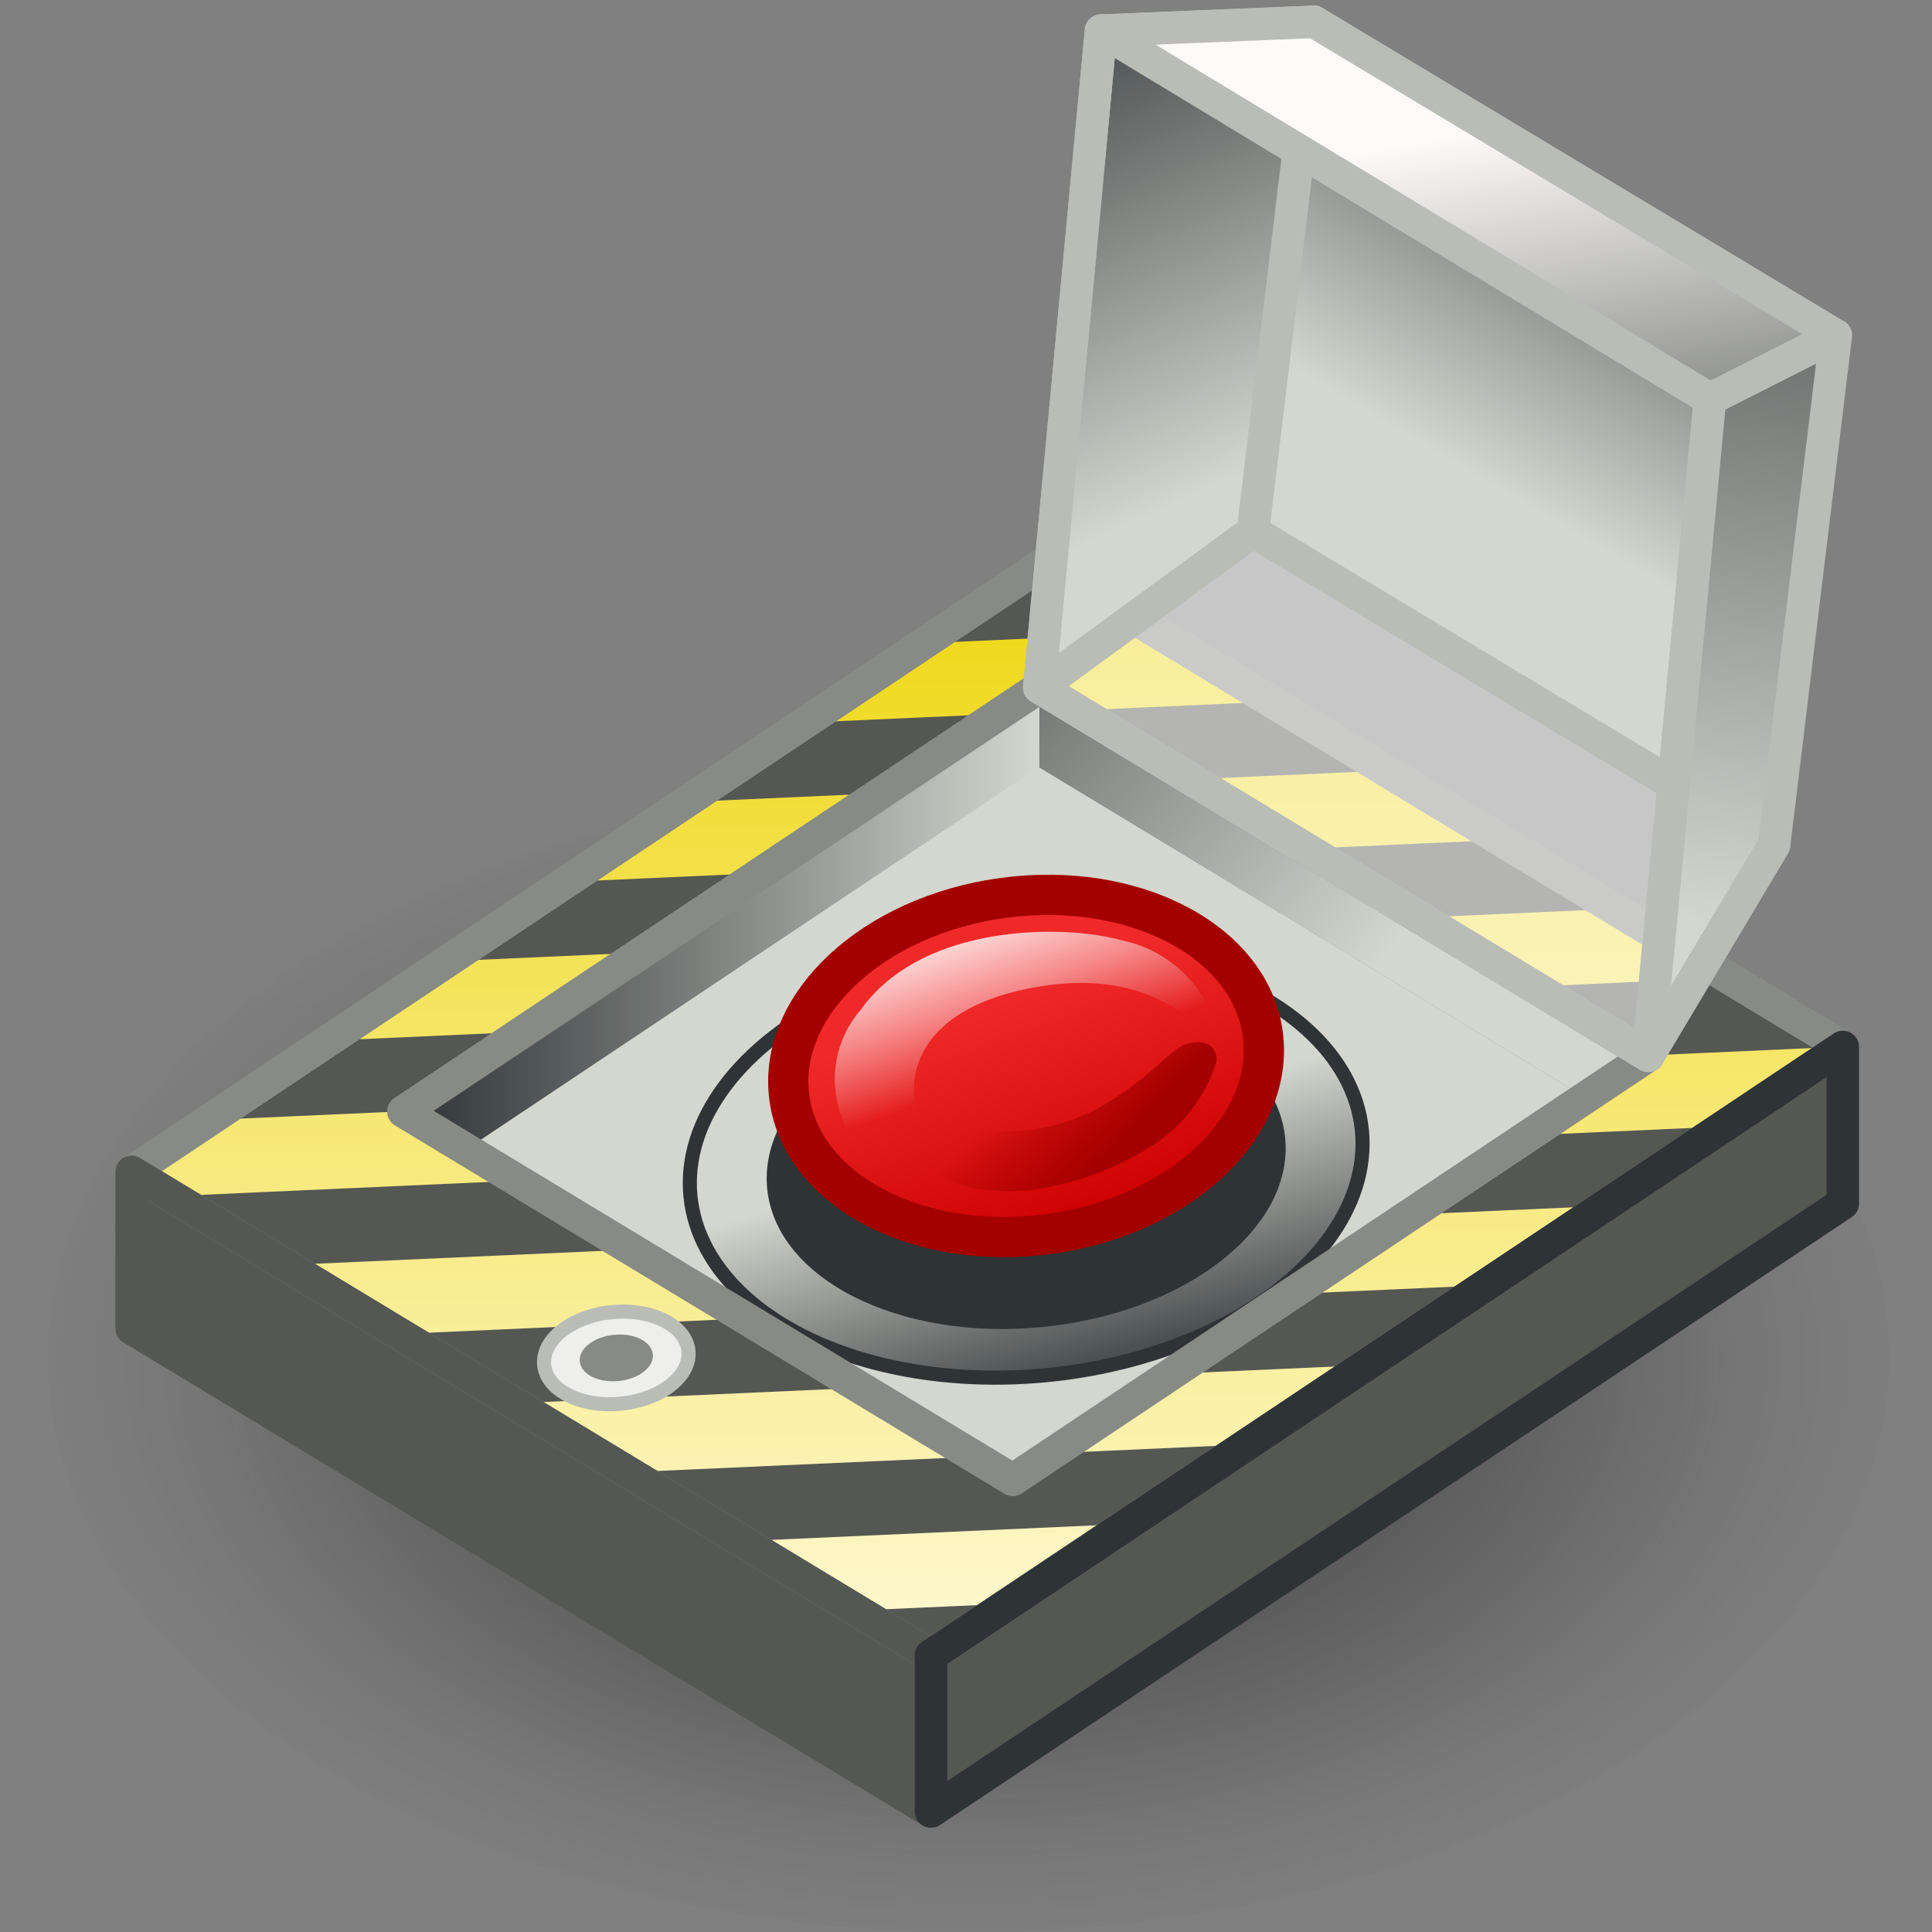 <?xml version="1.0" encoding="UTF-8" standalone="no"?>
<svg
   viewBox="0 0 48 48"
   version="1.1"
   id="svg162"
   sodipodi:docname="big_red_button.svg"
   inkscape:version="1.3.2 (091e20e, 2023-11-25, custom)"
   xmlns:inkscape="http://www.inkscape.org/namespaces/inkscape"
   xmlns:sodipodi="http://sodipodi.sourceforge.net/DTD/sodipodi-0.dtd"
   xmlns:xlink="http://www.w3.org/1999/xlink"
   xmlns="http://www.w3.org/2000/svg"
   xmlns:svg="http://www.w3.org/2000/svg"
   xmlns:rdf="http://www.w3.org/1999/02/22-rdf-syntax-ns#"
   xmlns:cc="http://creativecommons.org/ns#"
   xmlns:dc="http://purl.org/dc/elements/1.1/">
  <rect x="0" y="0" width="48" height="48" fill="#808080" stroke="none"/>
  <sodipodi:namedview
     pagecolor="#ffffff"
     bordercolor="#666666"
     borderopacity="1"
     objecttolerance="10"
     gridtolerance="10"
     guidetolerance="10"
     inkscape:pageopacity="0"
     inkscape:pageshadow="2"
     inkscape:window-width="2560"
     inkscape:window-height="1377"
     id="namedview164"
     showgrid="false"
     inkscape:zoom="15.3125"
     inkscape:cx="23.9673"
     inkscape:cy="23.9673"
     inkscape:window-x="-8"
     inkscape:window-y="-8"
     inkscape:window-maximized="1"
     inkscape:current-layer="svg162"
     inkscape:showpageshadow="2"
     inkscape:pagecheckerboard="0"
     inkscape:deskcolor="#d1d1d1" />
  <defs
     id="defs63">
    <style
       id="style2">.cls-1{fill:url(#linear-gradient);}.cls-2{isolation:isolate;}.cls-3{fill:#d0d0d0;}.cls-4{fill:url(#radial-gradient);}.cls-5{fill:url(#linear-gradient-2);}.cls-25,.cls-26,.cls-33,.cls-34,.cls-6{mix-blend-mode:multiply;}.cls-6{fill:url(#linear-gradient-3);}.cls-7{clip-path:url(#clip-path);}.cls-8{fill:url(#linear-gradient-5);}.cls-9{fill:url(#linear-gradient-6);}.cls-10{fill:url(#linear-gradient-7);}.cls-11{fill:url(#linear-gradient-8);}.cls-12{fill:url(#linear-gradient-9);}.cls-13{fill:url(#linear-gradient-10);}.cls-14{fill:url(#linear-gradient-11);}.cls-15,.cls-22{fill:#eeeeec;}.cls-16{fill:url(#linear-gradient-12);}.cls-17{fill:url(#linear-gradient-13);}.cls-18,.cls-28,.cls-32{fill:none;}.cls-18{stroke:#2e3436;}.cls-18,.cls-20,.cls-22{stroke-miterlimit:10;}.cls-18,.cls-22{stroke-width:0.35px;}.cls-19{fill:#2e3436;}.cls-20{stroke:#a40000;fill:url(#linear-gradient-14);}.cls-21{fill:#d3d7cf;}.cls-22,.cls-32{stroke:#babdb6;}.cls-23{fill:#888a85;}.cls-24{fill:url(#linear-gradient-15);}.cls-25{fill:url(#linear-gradient-16);}.cls-26{fill:url(#linear-gradient-17);}.cls-27{fill:url(#linear-gradient-18);}.cls-28{stroke:#888a85;}.cls-28,.cls-32{stroke-linecap:round;stroke-linejoin:round;stroke-width:0.7px;}.cls-29{fill:url(#linear-gradient-19);}.cls-30{fill:url(#linear-gradient-20);}.cls-31{fill:url(#linear-gradient-21);}.cls-33{fill:url(#linear-gradient-22);}.cls-34{fill:url(#linear-gradient-23);}.cls-35{fill:url(#linear-gradient-24);}</style>
    <linearGradient
       id="linear-gradient"
       x1="14.94"
       y1="6.1"
       x2="35.97"
       y2="62.26"
       gradientUnits="userSpaceOnUse">
      <stop
         offset="0"
         stop-color="#2e3436"
         id="stop4" />
      <stop
         offset="1"
         stop-color="#d3d7cf"
         id="stop6" />
    </linearGradient>
    <radialGradient
       id="radial-gradient"
       cx="24.28"
       cy="38.04"
       r="20.08"
       gradientTransform="matrix(1.19,0,0,0.74,-5,4.23)"
       gradientUnits="userSpaceOnUse">
      <stop
         offset="0.44"
         stop-color="#2c2c2c"
         stop-opacity="0.5"
         id="stop9" />
      <stop
         offset="0.82"
         stop-color="#2c2c2c"
         stop-opacity="0.1"
         id="stop11" />
      <stop
         offset="0.99"
         stop-color="#2c2c2c"
         stop-opacity="0"
         id="stop13" />
    </radialGradient>
    <linearGradient
       id="linear-gradient-2"
       x1="28.86"
       y1="19.73"
       x2="37.11"
       y2="11.26"
       gradientUnits="userSpaceOnUse">
      <stop
         offset="0"
         stop-color="#fff"
         stop-opacity="0"
         id="stop16" />
      <stop
         offset="1"
         stop-color="snow"
         id="stop18" />
    </linearGradient>
    <linearGradient
       id="linear-gradient-3"
       x1="39.53"
       y1="5.76"
       x2="34.31"
       y2="14.66"
       xlink:href="#linear-gradient" />
    <clipPath
       id="clip-path">
      <polygon
         class="cls-1"
         points="21.89 39.64 4.68 29.23 24.31 16.13 41.52 26.54 21.89 39.64"
         id="polygon22" />
    </clipPath>
    <linearGradient
       id="linear-gradient-5"
       x1="23.54"
       y1="6.77"
       x2="23.54"
       y2="43.82"
       gradientUnits="userSpaceOnUse">
      <stop
         offset="0"
         stop-color="#c4a000"
         id="stop25" />
      <stop
         offset="0.2"
         stop-color="#edd400"
         id="stop27" />
      <stop
         offset="0.92"
         stop-color="#fffade"
         id="stop29" />
    </linearGradient>
    <linearGradient
       id="linear-gradient-6"
       x1="23.27"
       y1="6.77"
       x2="23.27"
       y2="43.82"
       xlink:href="#linear-gradient-5" />
    <linearGradient
       id="linear-gradient-7"
       x1="22.99"
       y1="6.77"
       x2="22.99"
       y2="43.82"
       xlink:href="#linear-gradient-5" />
    <linearGradient
       id="linear-gradient-8"
       x1="22.71"
       y1="6.77"
       x2="22.71"
       y2="43.82"
       xlink:href="#linear-gradient-5" />
    <linearGradient
       id="linear-gradient-9"
       x1="22.44"
       y1="6.77"
       x2="22.44"
       y2="43.82"
       xlink:href="#linear-gradient-5" />
    <linearGradient
       id="linear-gradient-10"
       x1="22.16"
       y1="6.77"
       x2="22.16"
       y2="43.82"
       xlink:href="#linear-gradient-5" />
    <linearGradient
       id="linear-gradient-11"
       x1="21.88"
       y1="6.77"
       x2="21.88"
       y2="43.82"
       xlink:href="#linear-gradient-5" />
    <linearGradient
       id="linear-gradient-12"
       x1="24.36"
       y1="23.15"
       x2="23.57"
       y2="32.41"
       xlink:href="#linear-gradient-2" />
    <linearGradient
       id="linear-gradient-13"
       x1="25.43"
       y1="34.35"
       x2="23.79"
       y2="28.53"
       gradientTransform="matrix(1.149,0.112,-0.112,1.149,-1.667,-4.807)"
       xlink:href="#linear-gradient" />
    <linearGradient
       id="linear-gradient-14"
       x1="23.37"
       y1="25.39"
       x2="25.19"
       y2="30.38"
       gradientTransform="matrix(1.144,0.154,-0.154,1.144,-1.492,-4.86)"
       gradientUnits="userSpaceOnUse">
      <stop
         offset="0"
         stop-color="#ef2929"
         id="stop40" />
      <stop
         offset="1"
         stop-color="#c00"
         id="stop42" />
    </linearGradient>
    <linearGradient
       id="linear-gradient-15"
       x1="6.39"
       y1="38.82"
       x2="31.8"
       y2="28.85"
       xlink:href="#linear-gradient" />
    <linearGradient
       id="linear-gradient-16"
       x1="19.49"
       y1="13.9"
       x2="31.76"
       y2="24.47"
       xlink:href="#linear-gradient" />
    <linearGradient
       id="linear-gradient-17"
       x1="25.39"
       y1="39.42"
       x2="53.81"
       y2="18.48"
       gradientUnits="userSpaceOnUse">
      <stop
         offset="0"
         stop-color="#555753"
         id="stop47" />
      <stop
         offset="1"
         stop-color="#d3d7cf"
         id="stop49" />
    </linearGradient>
    <linearGradient
       id="linear-gradient-18"
       x1="10.53"
       y1="23.77"
       x2="24.22"
       y2="23.77"
       xlink:href="#linear-gradient" />
    <linearGradient
       id="linear-gradient-19"
       x1="23.96"
       y1="26.98"
       x2="22.74"
       y2="23.48"
       xlink:href="#linear-gradient-2"
       gradientTransform="matrix(1.154,0,0,1.154,-2.13,-4.616)" />
    <linearGradient
       id="linear-gradient-20"
       x1="24.13"
       y1="27.06"
       x2="25.88"
       y2="28.74"
       gradientUnits="userSpaceOnUse"
       gradientTransform="matrix(1.154,0,0,1.154,-2.13,-4.616)">
      <stop
         offset="0"
         stop-color="#a40000"
         stop-opacity="0"
         id="stop54" />
      <stop
         offset="1"
         stop-color="#a40000"
         id="stop56" />
    </linearGradient>
    <linearGradient
       id="linear-gradient-21"
       x1="28.01"
       y1="25.6"
       x2="34.04"
       y2="19.41"
       xlink:href="#linear-gradient-2" />
    <linearGradient
       id="linear-gradient-22"
       x1="23.37"
       y1="3.28"
       x2="28.4"
       y2="14.29"
       xlink:href="#linear-gradient" />
    <linearGradient
       id="linear-gradient-23"
       x1="41.13"
       y1="3.17"
       x2="38.53"
       y2="23.92"
       xlink:href="#linear-gradient" />
    <linearGradient
       id="linear-gradient-24"
       x1="34.53"
       y1="13.71"
       x2="33.26"
       y2="6.88"
       xlink:href="#linear-gradient-2" />
    <linearGradient
       inkscape:collect="always"
       xlink:href="#linear-gradient-2"
       id="linearGradient997"
       gradientUnits="userSpaceOnUse"
       x1="28.86"
       y1="19.73"
       x2="37.11"
       y2="11.26" />
    <linearGradient
       inkscape:collect="always"
       xlink:href="#linear-gradient-5"
       id="linearGradient1001"
       gradientUnits="userSpaceOnUse"
       x1="23.54"
       y1="6.77"
       x2="23.54"
       y2="43.82" />
  </defs>
  <title
     id="title65">14-BigRed</title>
  <g
     id="shadow"
     style="isolation:isolate"
     transform="translate(0.261,1.437)">
    <ellipse
       class="cls-4"
       cx="23.8"
       cy="32.28"
       rx="22.88"
       ry="14.29"
       id="ellipse70"
       style="fill:url(#radial-gradient)" />
  </g>
  <polygon
     class="cls-5"
     points="41.37,11.22 40.04,22.19 28.82,15.44 30.14,4.47 "
     id="polygon73"
     style="isolation:isolate;fill:url(#linearGradient997);stroke-width:0.866"
     transform="matrix(1.154,0,0,1.154,-2.13,-4.616)" />
  <polygon
     class="cls-6"
     points="41.37,11.22 40.04,22.19 28.82,15.44 30.14,4.47 "
     id="polygon75"
     style="isolation:isolate;fill:url(#linear-gradient-3);stroke-width:0.866"
     transform="matrix(1.154,0,0,1.154,-2.13,-4.616)" />
  <polygon
     class="cls-1"
     points="4.68,29.23 24.31,16.13 41.52,26.54 21.89,39.64 "
     id="polygon77"
     style="isolation:isolate;fill:#555753;stroke-width:0.866"
     transform="matrix(1.154,0,0,1.154,-2.13,-4.616)" />
  <g
     class="cls-7"
     clip-path="url(#clip-path)"
     id="g93"
     style="isolation:isolate;stroke-width:0.866"
     transform="matrix(1.154,0,0,1.154,-2.13,-4.616)">
    <polygon
       class="cls-8"
       points="1.53,20.35 1.67,18.75 45.56,16.78 45.42,18.38 "
       id="polygon79"
       style="fill:url(#linearGradient1001);stroke-width:0.866" />
    <polygon
       class="cls-9"
       points="1.25,23.56 1.39,21.95 45.28,19.98 45.14,21.59 "
       id="polygon81"
       style="fill:url(#linear-gradient-6);stroke-width:0.866" />
    <polygon
       class="cls-10"
       points="0.98,26.76 1.11,25.16 45,23.19 44.87,24.79 "
       id="polygon83"
       style="fill:url(#linear-gradient-7);stroke-width:0.866" />
    <polygon
       class="cls-11"
       points="0.7,29.97 0.84,28.36 44.73,26.39 44.59,28 "
       id="polygon85"
       style="fill:url(#linear-gradient-8);stroke-width:0.866" />
    <polygon
       class="cls-12"
       points="0.42,33.17 0.56,31.57 44.45,29.6 44.31,31.2 "
       id="polygon87"
       style="fill:url(#linear-gradient-9);stroke-width:0.866" />
    <polygon
       class="cls-13"
       points="0.15,36.38 0.28,34.78 44.17,32.81 44.03,34.41 "
       id="polygon89"
       style="fill:url(#linear-gradient-10);stroke-width:0.866" />
    <polygon
       class="cls-14"
       points="-0.13,39.59 0.01,37.98 43.9,36.01 43.76,37.62 "
       id="polygon91"
       style="fill:url(#linear-gradient-11);stroke-width:0.866" />
  </g>
  <polygon
     class="cls-15"
     points="10.53,27.93 24.22,18.8 37.33,26.73 23.65,35.86 "
     id="polygon95"
     style="isolation:isolate;stroke-width:0.866;fill:#d3d7cf"
     transform="matrix(1.154,0,0,1.154,-2.13,-4.616)" />
  <ellipse
     class="cls-17"
     cx="22.564"
     cy="31.245"
     rx="8.381"
     ry="5.287"
     transform="rotate(-5.58)"
     id="ellipse99"
     style="isolation:isolate;fill:url(#linear-gradient-13);stroke-width:1" />
  <ellipse
     class="cls-18"
     cx="22.564"
     cy="31.245"
     rx="8.381"
     ry="5.287"
     transform="rotate(-5.58)"
     id="ellipse101"
     style="isolation:isolate" />
  <ellipse
     class="cls-19"
     cx="22.564"
     cy="31.245"
     rx="6.465"
     ry="4.087"
     transform="rotate(-5.58)"
     id="ellipse103"
     style="isolation:isolate;stroke-width:1" />
  <ellipse
     class="cls-20"
     cx="21.735"
     cy="29.645"
     rx="5.934"
     ry="4.214"
     transform="rotate(-7.66)"
     id="ellipse105"
     style="isolation:isolate;fill:url(#linear-gradient-14);stroke-width:1" />
  <ellipse
     class="cls-21"
     cx="11.959"
     cy="35.066"
     rx="1.328"
     ry="0.843"
     transform="rotate(-5.58)"
     id="ellipse107"
     style="isolation:isolate;stroke-width:1" />
  <ellipse
     class="cls-21"
     cx="11.959"
     cy="35.066"
     rx="1.328"
     ry="0.843"
     transform="rotate(-5.58)"
     id="ellipse109"
     style="isolation:isolate;stroke-width:1" />
  <ellipse
     class="cls-22"
     cx="11.959"
     cy="35.066"
     rx="1.801"
     ry="1.143"
     transform="rotate(-5.58)"
     id="ellipse111"
     style="isolation:isolate" />
  <ellipse
     class="cls-23"
     cx="11.959"
     cy="35.066"
     rx="0.912"
     ry="0.577"
     transform="rotate(-5.58)"
     id="ellipse113"
     style="isolation:isolate;stroke-width:1" />
  <polygon
     class="cls-24"
     points="4.68,32.6 4.68,29.23 21.89,39.64 21.89,43 "
     id="polygon115"
     style="isolation:isolate;fill:#555753;stroke-width:0.866"
     transform="matrix(1.154,0,0,1.154,-2.13,-4.616)" />
  <polygon
     class="cls-23"
     points="35.98,27.63 24.22,20.52 24.22,18.8 37.33,26.72 "
     id="polygon117"
     style="isolation:isolate;stroke-width:0.866"
     transform="matrix(1.154,0,0,1.154,-2.13,-4.616)" />
  <polygon
     class="cls-25"
     points="35.98,27.63 24.22,20.52 24.22,18.8 37.33,26.72 "
     id="polygon119"
     style="isolation:isolate;fill:url(#linear-gradient-16);stroke-width:0.866"
     transform="matrix(1.154,0,0,1.154,-2.13,-4.616)" />
  <polygon
     class="cls-21"
     points="41.52,29.91 41.52,26.54 21.89,39.64 21.89,43 "
     id="polygon121"
     style="isolation:isolate;stroke-width:0.866"
     transform="matrix(1.154,0,0,1.154,-2.13,-4.616)" />
  <polygon
     class="cls-26"
     points="41.52,29.91 41.52,26.54 21.89,39.64 21.89,43 "
     id="polygon123"
     style="isolation:isolate;fill:#555753;stroke-width:0.866"
     transform="matrix(1.154,0,0,1.154,-2.13,-4.616)" />
  <polygon
     class="cls-27"
     points="24.22,18.8 10.53,27.93 11.88,28.75 24.22,20.51 "
     id="polygon125"
     style="isolation:isolate;fill:url(#linear-gradient-18);stroke-width:0.866"
     transform="matrix(1.154,0,0,1.154,-2.13,-4.616)" />
  <polygon
     class="cls-28"
     points="10.53,27.93 24.22,18.8 37.33,26.73 23.65,35.86 "
     id="polygon127"
     transform="matrix(1.154,0,0,1.154,-2.13,-4.616)"
     style="isolation:isolate" />
  <polygon
     class="cls-28"
     points="4.68,29.23 24.31,16.13 41.52,26.54 21.89,39.64 "
     id="polygon129"
     transform="matrix(1.154,0,0,1.154,-2.13,-4.616)"
     style="isolation:isolate" />
  <polygon
     class="cls-28"
     points="4.68,32.6 4.68,29.23 21.89,39.64 21.89,43 "
     id="polygon131"
     transform="matrix(1.154,0,0,1.154,-2.13,-4.616)"
     style="isolation:isolate;stroke:#555753" />
  <polygon
     class="cls-28"
     points="41.52,29.91 41.52,26.54 21.89,39.64 21.89,43 "
     id="polygon133"
     transform="matrix(1.154,0,0,1.154,-2.13,-4.616)"
     style="isolation:isolate;stroke:#2e3436" />
  <path
     class="cls-29"
     d="M 30.343,26.218 A 3.094,3.094 0 0 0 27.885,23.367 c -1.385,-0.404 -4.952,-0.45 -6.499,1.72 a 2.632,2.632 0 0 0 -0.173,3.232 1.766,1.766 0 0 0 1.027,0.404 c 0.531,0 0.612,-0.577 0.485,-1.385 -0.127,-0.808 0.254,-2.309 2.967,-2.805 2.713,-0.496 4.075,0.773 4.652,1.685 z"
     id="path135"
     style="isolation:isolate;fill:url(#linear-gradient-19);stroke-width:1" />
  <path
     class="cls-30"
     d="m 25.507,29.578 a 7.365,7.365 0 0 0 3.175,-1.154 3.786,3.786 0 0 0 1.512,-1.962 0.416,0.416 0 0 0 -0.45,-0.566 c -0.635,0 -0.785,0.612 -2.228,1.501 a 4.895,4.895 0 0 1 -3.279,0.658 0.935,0.935 0 0 0 -1.154,0.693 c 0,0.542 0.97,0.923 2.424,0.831 z"
     id="path137"
     style="isolation:isolate;fill:url(#linear-gradient-20);stroke-width:1" />
  <polygon
     class="cls-31"
     points="24.22,18.8 28.82,15.44 40.04,22.19 37.33,26.73 "
     id="polygon139"
     style="isolation:isolate;fill:#ffffff;stroke-width:0.866;fill-opacity:0.558"
     transform="matrix(1.154,0,0,1.154,-2.13,-4.616)" />
  <polygon
     class="cls-32"
     points="24.22,18.8 28.82,15.44 40.04,22.19 37.33,26.73 "
     id="polygon141"
     transform="matrix(1.154,0,0,1.154,-2.13,-4.616)"
     style="isolation:isolate" />
  <polygon
     class="cls-33"
     points="28.82,15.44 24.22,18.8 25.55,4.66 30.14,4.47 "
     id="polygon143"
     style="isolation:isolate;fill:url(#linear-gradient-22);stroke-width:0.866"
     transform="matrix(1.154,0,0,1.154,-2.13,-4.616)" />
  <polygon
     class="cls-32"
     points="28.82,15.44 24.22,18.8 25.55,4.66 30.14,4.47 "
     id="polygon145"
     transform="matrix(1.154,0,0,1.154,-2.13,-4.616)"
     style="isolation:isolate" />
  <polygon
     class="cls-32"
     points="24.22,18.8 25.55,4.66 38.66,12.59 37.33,26.73 "
     id="polygon147"
     transform="matrix(1.154,0,0,1.154,-2.13,-4.616)"
     style="isolation:isolate" />
  <polygon
     class="cls-34"
     points="40.04,22.19 37.33,26.73 38.66,12.59 41.37,11.22 "
     id="polygon149"
     style="isolation:isolate;fill:url(#linear-gradient-23);stroke-width:0.866"
     transform="matrix(1.154,0,0,1.154,-2.13,-4.616)" />
  <polygon
     class="cls-32"
     points="40.04,22.19 37.33,26.73 38.66,12.59 41.37,11.22 "
     id="polygon151"
     transform="matrix(1.154,0,0,1.154,-2.13,-4.616)"
     style="isolation:isolate" />
  <polygon
     class="cls-23"
     points="25.55,4.66 30.14,4.47 41.37,11.22 38.66,12.59 "
     id="polygon153"
     style="isolation:isolate;stroke-width:0.866"
     transform="matrix(1.154,0,0,1.154,-2.13,-4.616)" />
  <polygon
     class="cls-35"
     points="25.55,4.66 30.14,4.47 41.37,11.22 38.66,12.59 "
     id="polygon155"
     style="isolation:isolate;fill:url(#linear-gradient-24);stroke-width:0.866"
     transform="matrix(1.154,0,0,1.154,-2.13,-4.616)" />
  <polygon
     class="cls-32"
     points="25.55,4.66 30.14,4.47 41.37,11.22 38.66,12.59 "
     id="polygon157"
     transform="matrix(1.154,0,0,1.154,-2.13,-4.616)"
     style="isolation:isolate" />
</svg>
